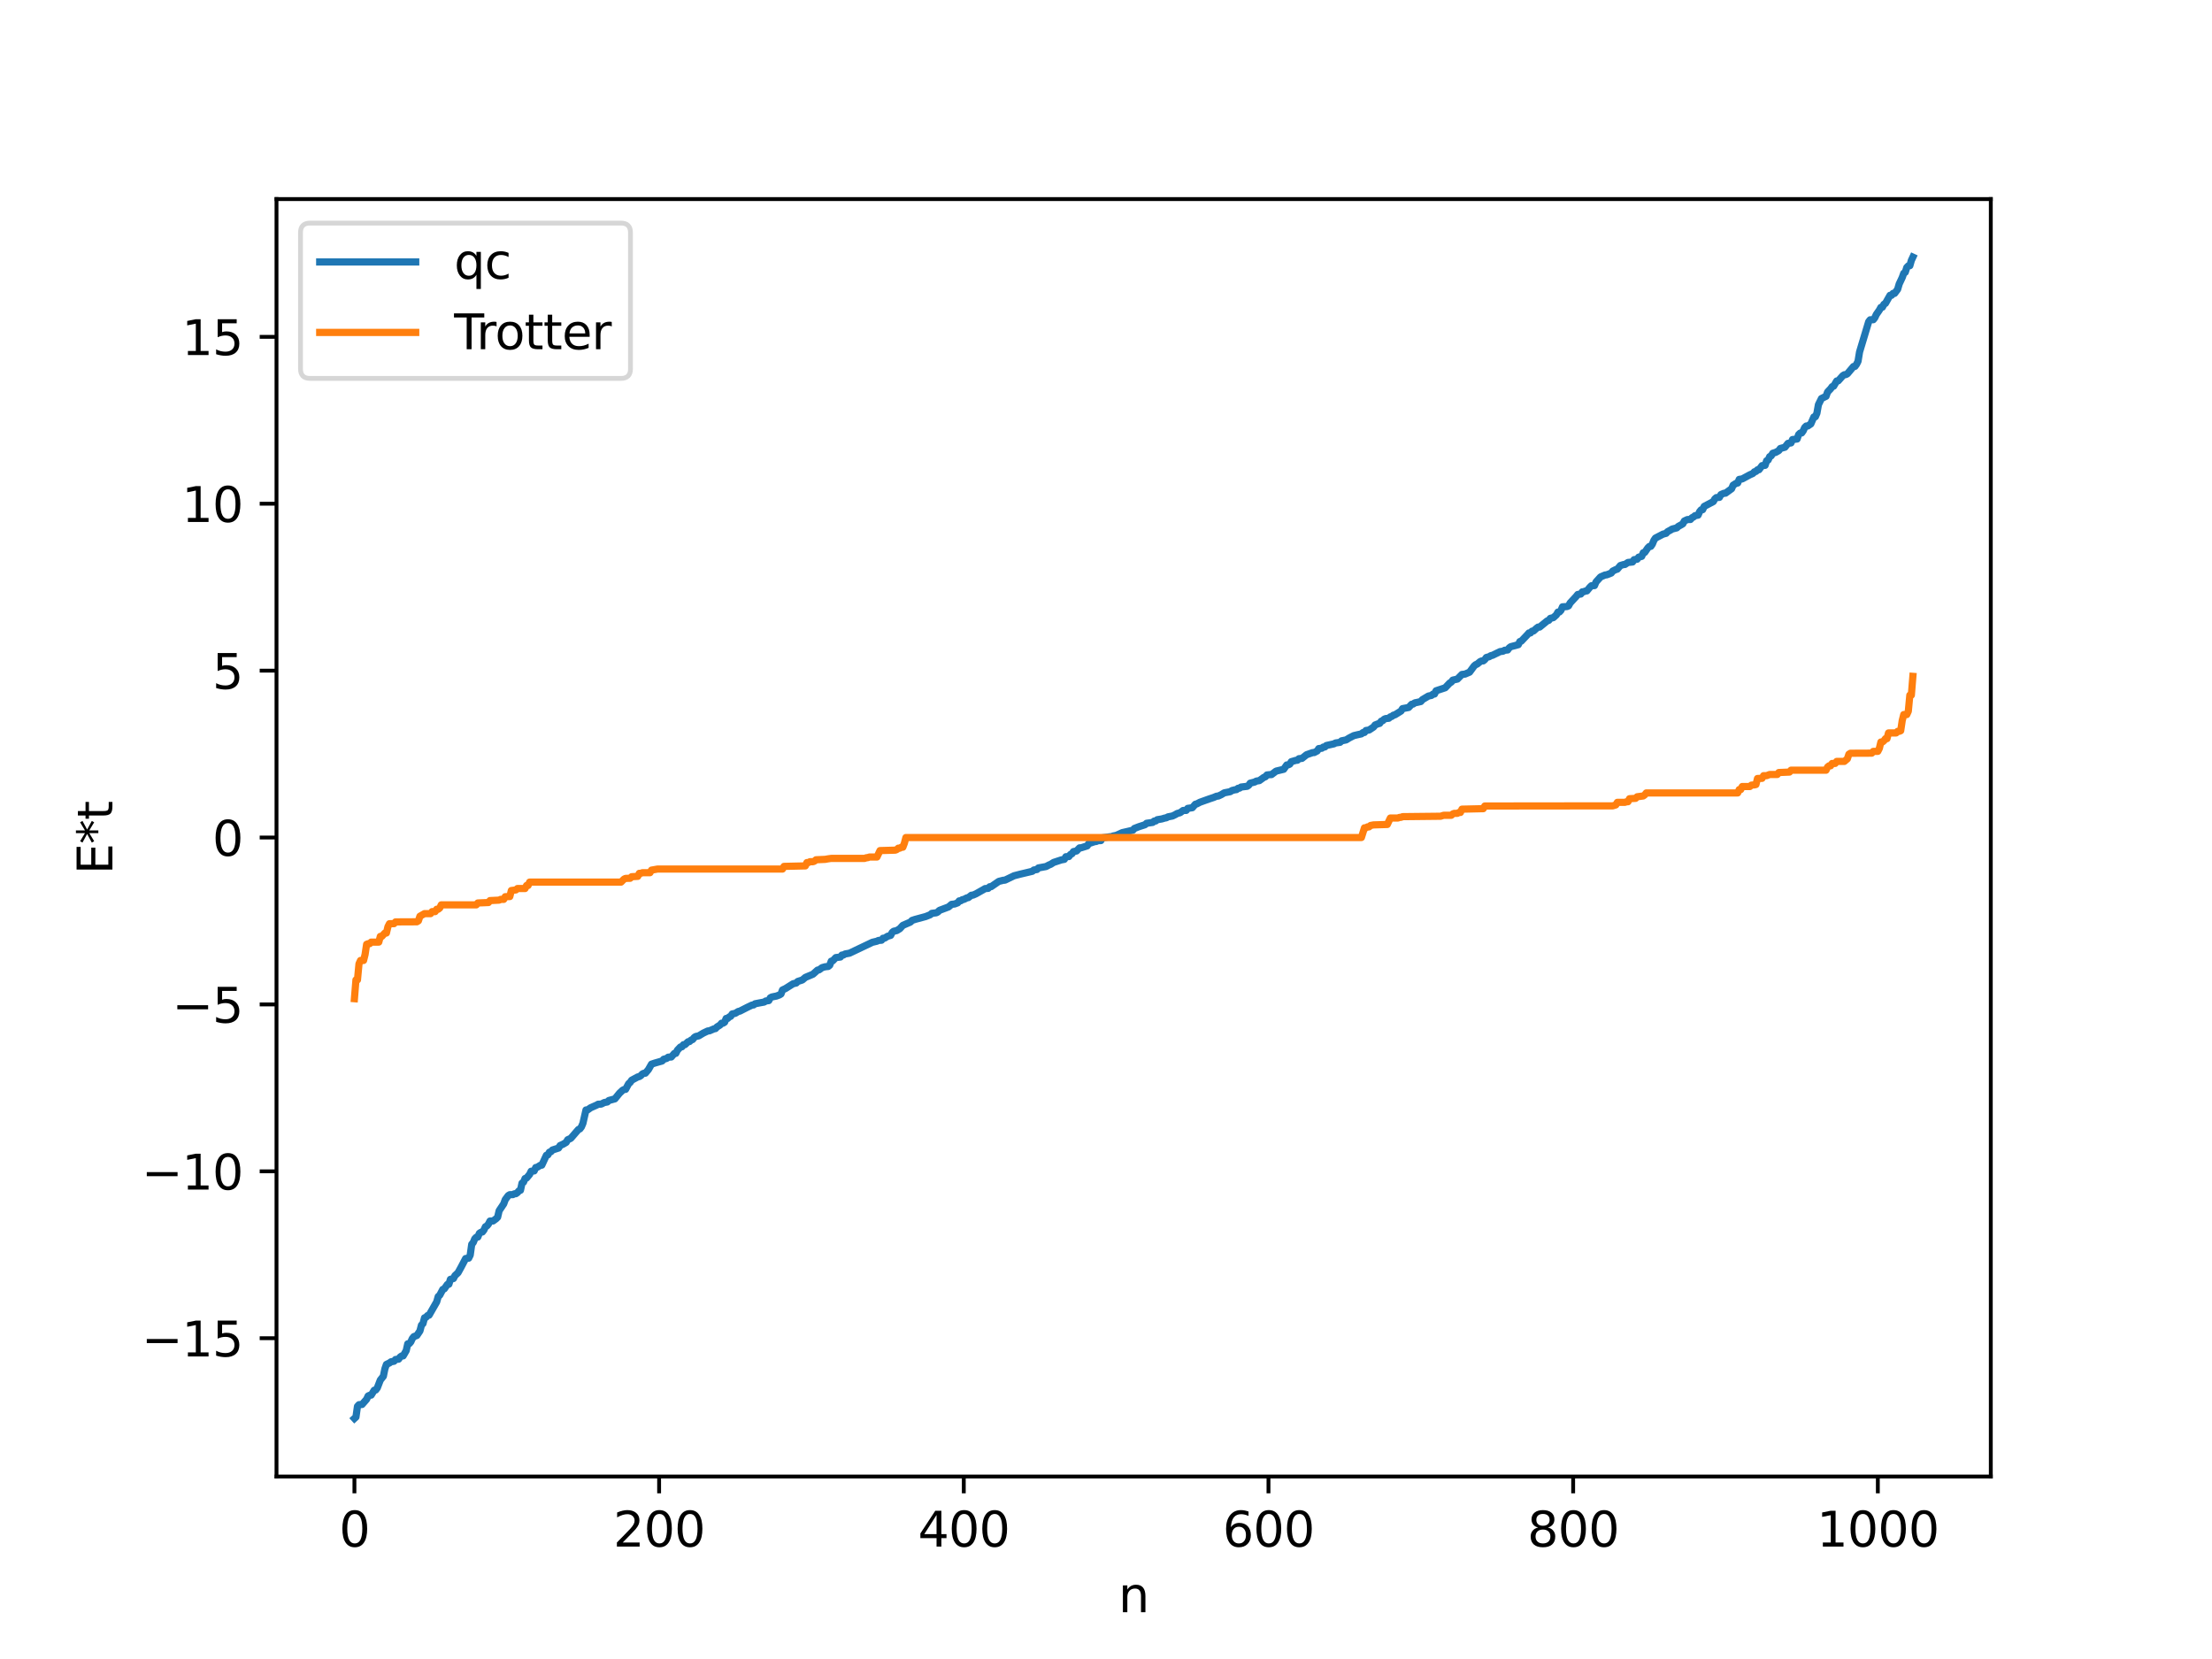 <?xml version="1.0" encoding="utf-8" standalone="no"?>
<!DOCTYPE svg PUBLIC "-//W3C//DTD SVG 1.1//EN"
  "http://www.w3.org/Graphics/SVG/1.1/DTD/svg11.dtd">
<svg xmlns:xlink="http://www.w3.org/1999/xlink" width="460.8pt" height="345.6pt" viewBox="0 0 460.8 345.6" xmlns="http://www.w3.org/2000/svg" version="1.1">
 <defs>
  <style type="text/css">*{stroke-linejoin: round; stroke-linecap: butt}</style>
 </defs>
 <g id="figure_1">
  <g id="patch_1">
   <path d="M 0 345.6 
L 460.8 345.6 
L 460.8 0 
L 0 0 
z
" style="fill: #ffffff"/>
  </g>
  <g id="axes_1">
   <g id="patch_2">
    <path d="M 57.6 307.584 
L 414.72 307.584 
L 414.72 41.472 
L 57.6 41.472 
z
" style="fill: #ffffff"/>
   </g>
   <g id="matplotlib.axis_1">
    <g id="xtick_1">
     <g id="line2d_1">
      <defs>
       <path id="m1486258ee0" d="M 0 0 
L 0 3.5 
" style="stroke: #000000; stroke-width: 0.8"/>
      </defs>
      <g>
       <use xlink:href="#m1486258ee0" x="73.833" y="307.584" style="stroke: #000000; stroke-width: 0.8"/>
      </g>
     </g>
     <g id="text_1">
      <!-- 0 -->
      <g transform="translate(70.651 322.182) scale(0.1 -0.1)">
       <defs>
        <path id="DejaVuSans-30" d="M 2034 4250 
Q 1547 4250 1301 3770 
Q 1056 3291 1056 2328 
Q 1056 1369 1301 889 
Q 1547 409 2034 409 
Q 2525 409 2770 889 
Q 3016 1369 3016 2328 
Q 3016 3291 2770 3770 
Q 2525 4250 2034 4250 
z
M 2034 4750 
Q 2819 4750 3233 4129 
Q 3647 3509 3647 2328 
Q 3647 1150 3233 529 
Q 2819 -91 2034 -91 
Q 1250 -91 836 529 
Q 422 1150 422 2328 
Q 422 3509 836 4129 
Q 1250 4750 2034 4750 
z
" transform="scale(0.016)"/>
       </defs>
       <use xlink:href="#DejaVuSans-30"/>
      </g>
     </g>
    </g>
    <g id="xtick_2">
     <g id="line2d_2">
      <g>
       <use xlink:href="#m1486258ee0" x="137.304" y="307.584" style="stroke: #000000; stroke-width: 0.8"/>
      </g>
     </g>
     <g id="text_2">
      <!-- 200 -->
      <g transform="translate(127.76 322.182) scale(0.1 -0.1)">
       <defs>
        <path id="DejaVuSans-32" d="M 1228 531 
L 3431 531 
L 3431 0 
L 469 0 
L 469 531 
Q 828 903 1448 1529 
Q 2069 2156 2228 2338 
Q 2531 2678 2651 2914 
Q 2772 3150 2772 3378 
Q 2772 3750 2511 3984 
Q 2250 4219 1831 4219 
Q 1534 4219 1204 4116 
Q 875 4013 500 3803 
L 500 4441 
Q 881 4594 1212 4672 
Q 1544 4750 1819 4750 
Q 2544 4750 2975 4387 
Q 3406 4025 3406 3419 
Q 3406 3131 3298 2873 
Q 3191 2616 2906 2266 
Q 2828 2175 2409 1742 
Q 1991 1309 1228 531 
z
" transform="scale(0.016)"/>
       </defs>
       <use xlink:href="#DejaVuSans-32"/>
       <use xlink:href="#DejaVuSans-30" x="63.623"/>
       <use xlink:href="#DejaVuSans-30" x="127.246"/>
      </g>
     </g>
    </g>
    <g id="xtick_3">
     <g id="line2d_3">
      <g>
       <use xlink:href="#m1486258ee0" x="200.775" y="307.584" style="stroke: #000000; stroke-width: 0.8"/>
      </g>
     </g>
     <g id="text_3">
      <!-- 400 -->
      <g transform="translate(191.231 322.182) scale(0.1 -0.1)">
       <defs>
        <path id="DejaVuSans-34" d="M 2419 4116 
L 825 1625 
L 2419 1625 
L 2419 4116 
z
M 2253 4666 
L 3047 4666 
L 3047 1625 
L 3713 1625 
L 3713 1100 
L 3047 1100 
L 3047 0 
L 2419 0 
L 2419 1100 
L 313 1100 
L 313 1709 
L 2253 4666 
z
" transform="scale(0.016)"/>
       </defs>
       <use xlink:href="#DejaVuSans-34"/>
       <use xlink:href="#DejaVuSans-30" x="63.623"/>
       <use xlink:href="#DejaVuSans-30" x="127.246"/>
      </g>
     </g>
    </g>
    <g id="xtick_4">
     <g id="line2d_4">
      <g>
       <use xlink:href="#m1486258ee0" x="264.246" y="307.584" style="stroke: #000000; stroke-width: 0.8"/>
      </g>
     </g>
     <g id="text_4">
      <!-- 600 -->
      <g transform="translate(254.702 322.182) scale(0.1 -0.1)">
       <defs>
        <path id="DejaVuSans-36" d="M 2113 2584 
Q 1688 2584 1439 2293 
Q 1191 2003 1191 1497 
Q 1191 994 1439 701 
Q 1688 409 2113 409 
Q 2538 409 2786 701 
Q 3034 994 3034 1497 
Q 3034 2003 2786 2293 
Q 2538 2584 2113 2584 
z
M 3366 4563 
L 3366 3988 
Q 3128 4100 2886 4159 
Q 2644 4219 2406 4219 
Q 1781 4219 1451 3797 
Q 1122 3375 1075 2522 
Q 1259 2794 1537 2939 
Q 1816 3084 2150 3084 
Q 2853 3084 3261 2657 
Q 3669 2231 3669 1497 
Q 3669 778 3244 343 
Q 2819 -91 2113 -91 
Q 1303 -91 875 529 
Q 447 1150 447 2328 
Q 447 3434 972 4092 
Q 1497 4750 2381 4750 
Q 2619 4750 2861 4703 
Q 3103 4656 3366 4563 
z
" transform="scale(0.016)"/>
       </defs>
       <use xlink:href="#DejaVuSans-36"/>
       <use xlink:href="#DejaVuSans-30" x="63.623"/>
       <use xlink:href="#DejaVuSans-30" x="127.246"/>
      </g>
     </g>
    </g>
    <g id="xtick_5">
     <g id="line2d_5">
      <g>
       <use xlink:href="#m1486258ee0" x="327.717" y="307.584" style="stroke: #000000; stroke-width: 0.8"/>
      </g>
     </g>
     <g id="text_5">
      <!-- 800 -->
      <g transform="translate(318.173 322.182) scale(0.1 -0.1)">
       <defs>
        <path id="DejaVuSans-38" d="M 2034 2216 
Q 1584 2216 1326 1975 
Q 1069 1734 1069 1313 
Q 1069 891 1326 650 
Q 1584 409 2034 409 
Q 2484 409 2743 651 
Q 3003 894 3003 1313 
Q 3003 1734 2745 1975 
Q 2488 2216 2034 2216 
z
M 1403 2484 
Q 997 2584 770 2862 
Q 544 3141 544 3541 
Q 544 4100 942 4425 
Q 1341 4750 2034 4750 
Q 2731 4750 3128 4425 
Q 3525 4100 3525 3541 
Q 3525 3141 3298 2862 
Q 3072 2584 2669 2484 
Q 3125 2378 3379 2068 
Q 3634 1759 3634 1313 
Q 3634 634 3220 271 
Q 2806 -91 2034 -91 
Q 1263 -91 848 271 
Q 434 634 434 1313 
Q 434 1759 690 2068 
Q 947 2378 1403 2484 
z
M 1172 3481 
Q 1172 3119 1398 2916 
Q 1625 2713 2034 2713 
Q 2441 2713 2670 2916 
Q 2900 3119 2900 3481 
Q 2900 3844 2670 4047 
Q 2441 4250 2034 4250 
Q 1625 4250 1398 4047 
Q 1172 3844 1172 3481 
z
" transform="scale(0.016)"/>
       </defs>
       <use xlink:href="#DejaVuSans-38"/>
       <use xlink:href="#DejaVuSans-30" x="63.623"/>
       <use xlink:href="#DejaVuSans-30" x="127.246"/>
      </g>
     </g>
    </g>
    <g id="xtick_6">
     <g id="line2d_6">
      <g>
       <use xlink:href="#m1486258ee0" x="391.188" y="307.584" style="stroke: #000000; stroke-width: 0.8"/>
      </g>
     </g>
     <g id="text_6">
      <!-- 1000 -->
      <g transform="translate(378.463 322.182) scale(0.1 -0.1)">
       <defs>
        <path id="DejaVuSans-31" d="M 794 531 
L 1825 531 
L 1825 4091 
L 703 3866 
L 703 4441 
L 1819 4666 
L 2450 4666 
L 2450 531 
L 3481 531 
L 3481 0 
L 794 0 
L 794 531 
z
" transform="scale(0.016)"/>
       </defs>
       <use xlink:href="#DejaVuSans-31"/>
       <use xlink:href="#DejaVuSans-30" x="63.623"/>
       <use xlink:href="#DejaVuSans-30" x="127.246"/>
       <use xlink:href="#DejaVuSans-30" x="190.869"/>
      </g>
     </g>
    </g>
    <g id="text_7">
     <!-- n -->
     <g transform="translate(232.991 335.861) scale(0.1 -0.1)">
      <defs>
       <path id="DejaVuSans-6e" d="M 3513 2113 
L 3513 0 
L 2938 0 
L 2938 2094 
Q 2938 2591 2744 2837 
Q 2550 3084 2163 3084 
Q 1697 3084 1428 2787 
Q 1159 2491 1159 1978 
L 1159 0 
L 581 0 
L 581 3500 
L 1159 3500 
L 1159 2956 
Q 1366 3272 1645 3428 
Q 1925 3584 2291 3584 
Q 2894 3584 3203 3211 
Q 3513 2838 3513 2113 
z
" transform="scale(0.016)"/>
      </defs>
      <use xlink:href="#DejaVuSans-6e"/>
     </g>
    </g>
   </g>
   <g id="matplotlib.axis_2">
    <g id="ytick_1">
     <g id="line2d_7">
      <defs>
       <path id="mcd1d8138e9" d="M 0 0 
L -3.5 0 
" style="stroke: #000000; stroke-width: 0.8"/>
      </defs>
      <g>
       <use xlink:href="#mcd1d8138e9" x="57.6" y="278.776" style="stroke: #000000; stroke-width: 0.8"/>
      </g>
     </g>
     <g id="text_8">
      <!-- −15 -->
      <g transform="translate(29.495 282.575) scale(0.1 -0.1)">
       <defs>
        <path id="DejaVuSans-2212" d="M 678 2272 
L 4684 2272 
L 4684 1741 
L 678 1741 
L 678 2272 
z
" transform="scale(0.016)"/>
        <path id="DejaVuSans-35" d="M 691 4666 
L 3169 4666 
L 3169 4134 
L 1269 4134 
L 1269 2991 
Q 1406 3038 1543 3061 
Q 1681 3084 1819 3084 
Q 2600 3084 3056 2656 
Q 3513 2228 3513 1497 
Q 3513 744 3044 326 
Q 2575 -91 1722 -91 
Q 1428 -91 1123 -41 
Q 819 9 494 109 
L 494 744 
Q 775 591 1075 516 
Q 1375 441 1709 441 
Q 2250 441 2565 725 
Q 2881 1009 2881 1497 
Q 2881 1984 2565 2268 
Q 2250 2553 1709 2553 
Q 1456 2553 1204 2497 
Q 953 2441 691 2322 
L 691 4666 
z
" transform="scale(0.016)"/>
       </defs>
       <use xlink:href="#DejaVuSans-2212"/>
       <use xlink:href="#DejaVuSans-31" x="83.789"/>
       <use xlink:href="#DejaVuSans-35" x="147.412"/>
      </g>
     </g>
    </g>
    <g id="ytick_2">
     <g id="line2d_8">
      <g>
       <use xlink:href="#mcd1d8138e9" x="57.6" y="244.008" style="stroke: #000000; stroke-width: 0.8"/>
      </g>
     </g>
     <g id="text_9">
      <!-- −10 -->
      <g transform="translate(29.495 247.807) scale(0.1 -0.1)">
       <use xlink:href="#DejaVuSans-2212"/>
       <use xlink:href="#DejaVuSans-31" x="83.789"/>
       <use xlink:href="#DejaVuSans-30" x="147.412"/>
      </g>
     </g>
    </g>
    <g id="ytick_3">
     <g id="line2d_9">
      <g>
       <use xlink:href="#mcd1d8138e9" x="57.6" y="209.24" style="stroke: #000000; stroke-width: 0.8"/>
      </g>
     </g>
     <g id="text_10">
      <!-- −5 -->
      <g transform="translate(35.858 213.039) scale(0.1 -0.1)">
       <use xlink:href="#DejaVuSans-2212"/>
       <use xlink:href="#DejaVuSans-35" x="83.789"/>
      </g>
     </g>
    </g>
    <g id="ytick_4">
     <g id="line2d_10">
      <g>
       <use xlink:href="#mcd1d8138e9" x="57.6" y="174.472" style="stroke: #000000; stroke-width: 0.8"/>
      </g>
     </g>
     <g id="text_11">
      <!-- 0 -->
      <g transform="translate(44.237 178.271) scale(0.1 -0.1)">
       <use xlink:href="#DejaVuSans-30"/>
      </g>
     </g>
    </g>
    <g id="ytick_5">
     <g id="line2d_11">
      <g>
       <use xlink:href="#mcd1d8138e9" x="57.6" y="139.704" style="stroke: #000000; stroke-width: 0.8"/>
      </g>
     </g>
     <g id="text_12">
      <!-- 5 -->
      <g transform="translate(44.237 143.503) scale(0.1 -0.1)">
       <use xlink:href="#DejaVuSans-35"/>
      </g>
     </g>
    </g>
    <g id="ytick_6">
     <g id="line2d_12">
      <g>
       <use xlink:href="#mcd1d8138e9" x="57.6" y="104.936" style="stroke: #000000; stroke-width: 0.8"/>
      </g>
     </g>
     <g id="text_13">
      <!-- 10 -->
      <g transform="translate(37.875 108.735) scale(0.1 -0.1)">
       <use xlink:href="#DejaVuSans-31"/>
       <use xlink:href="#DejaVuSans-30" x="63.623"/>
      </g>
     </g>
    </g>
    <g id="ytick_7">
     <g id="line2d_13">
      <g>
       <use xlink:href="#mcd1d8138e9" x="57.6" y="70.168" style="stroke: #000000; stroke-width: 0.8"/>
      </g>
     </g>
     <g id="text_14">
      <!-- 15 -->
      <g transform="translate(37.875 73.967) scale(0.1 -0.1)">
       <use xlink:href="#DejaVuSans-31"/>
       <use xlink:href="#DejaVuSans-35" x="63.623"/>
      </g>
     </g>
    </g>
    <g id="text_15">
     <!-- E*t -->
     <g transform="translate(23.416 182.148) rotate(-90) scale(0.1 -0.1)">
      <defs>
       <path id="DejaVuSans-45" d="M 628 4666 
L 3578 4666 
L 3578 4134 
L 1259 4134 
L 1259 2753 
L 3481 2753 
L 3481 2222 
L 1259 2222 
L 1259 531 
L 3634 531 
L 3634 0 
L 628 0 
L 628 4666 
z
" transform="scale(0.016)"/>
       <path id="DejaVuSans-2a" d="M 3009 3897 
L 1888 3291 
L 3009 2681 
L 2828 2375 
L 1778 3009 
L 1778 1831 
L 1422 1831 
L 1422 3009 
L 372 2375 
L 191 2681 
L 1313 3291 
L 191 3897 
L 372 4206 
L 1422 3572 
L 1422 4750 
L 1778 4750 
L 1778 3572 
L 2828 4206 
L 3009 3897 
z
" transform="scale(0.016)"/>
       <path id="DejaVuSans-74" d="M 1172 4494 
L 1172 3500 
L 2356 3500 
L 2356 3053 
L 1172 3053 
L 1172 1153 
Q 1172 725 1289 603 
Q 1406 481 1766 481 
L 2356 481 
L 2356 0 
L 1766 0 
Q 1100 0 847 248 
Q 594 497 594 1153 
L 594 3053 
L 172 3053 
L 172 3500 
L 594 3500 
L 594 4494 
L 1172 4494 
z
" transform="scale(0.016)"/>
      </defs>
      <use xlink:href="#DejaVuSans-45"/>
      <use xlink:href="#DejaVuSans-2a" x="63.184"/>
      <use xlink:href="#DejaVuSans-74" x="113.184"/>
     </g>
    </g>
   </g>
   <g id="line2d_14">
    <path d="M 73.833 295.488 
L 74.15 295.197 
L 74.467 292.975 
L 74.785 292.623 
L 75.42 292.577 
L 76.372 291.492 
L 76.689 290.809 
L 77.006 290.653 
L 77.324 290.629 
L 77.958 289.611 
L 78.276 289.556 
L 78.593 289.134 
L 79.228 287.493 
L 79.862 286.695 
L 80.18 285.146 
L 80.497 284.234 
L 81.132 283.93 
L 81.449 283.691 
L 82.084 283.571 
L 82.401 283.208 
L 83.036 283.137 
L 83.353 282.695 
L 83.671 282.474 
L 83.988 282.457 
L 84.623 281.36 
L 84.94 279.943 
L 85.258 279.905 
L 85.575 279.542 
L 85.892 278.846 
L 86.21 278.448 
L 86.844 278.201 
L 87.479 277.258 
L 87.796 276.047 
L 88.114 275.733 
L 88.431 274.528 
L 88.748 274.416 
L 89.066 274.059 
L 89.383 273.977 
L 90.97 271.207 
L 91.287 270.093 
L 91.605 269.816 
L 92.239 268.611 
L 92.557 268.488 
L 93.191 267.58 
L 93.509 267.528 
L 93.826 266.511 
L 94.461 266.342 
L 94.778 265.725 
L 95.413 265.137 
L 96.048 263.984 
L 97 262.176 
L 97.634 262.097 
L 97.952 261.464 
L 98.269 259.209 
L 98.586 258.839 
L 98.904 258.056 
L 99.221 257.742 
L 99.539 257.701 
L 99.856 256.933 
L 100.173 256.711 
L 100.491 256.643 
L 100.808 256.236 
L 101.125 255.547 
L 101.443 255.374 
L 101.76 254.984 
L 102.077 254.362 
L 102.712 254.35 
L 103.347 253.883 
L 103.664 253.564 
L 103.981 252.211 
L 104.934 250.783 
L 105.251 249.906 
L 105.886 249.056 
L 106.203 248.871 
L 106.838 248.859 
L 107.155 248.686 
L 107.472 248.665 
L 107.79 248.439 
L 108.107 248.072 
L 108.424 247.955 
L 108.742 246.475 
L 109.059 246.262 
L 109.377 245.506 
L 109.694 245.406 
L 110.329 244.647 
L 110.646 243.989 
L 111.281 243.926 
L 111.598 243.221 
L 111.915 243.158 
L 112.55 242.757 
L 112.867 242.722 
L 113.82 240.668 
L 114.137 240.579 
L 114.454 240.017 
L 114.772 239.917 
L 115.089 239.564 
L 116.358 239.158 
L 116.676 238.637 
L 117.31 238.354 
L 117.945 237.977 
L 118.262 237.426 
L 118.897 237.143 
L 120.484 235.305 
L 120.801 235.172 
L 121.119 234.752 
L 121.436 234 
L 122.071 231.227 
L 122.388 231.227 
L 123.023 230.774 
L 124.292 230.211 
L 124.61 230.03 
L 125.244 230.004 
L 125.879 229.679 
L 126.514 229.563 
L 126.831 229.256 
L 128.1 228.908 
L 129.053 227.734 
L 129.687 227.134 
L 130.005 226.961 
L 130.322 226.932 
L 130.957 225.75 
L 131.274 225.488 
L 131.591 225.027 
L 132.861 224.341 
L 133.178 224.271 
L 133.496 224.073 
L 133.813 223.73 
L 134.13 223.577 
L 134.448 223.562 
L 135.082 222.808 
L 135.717 221.689 
L 136.352 221.474 
L 137.939 221.015 
L 138.256 220.661 
L 138.891 220.485 
L 139.208 220.229 
L 139.843 220.191 
L 140.477 219.452 
L 140.795 219.432 
L 141.112 218.779 
L 141.747 218.108 
L 142.064 218.063 
L 142.381 217.628 
L 142.699 217.614 
L 143.334 217.018 
L 143.651 216.967 
L 143.968 216.66 
L 144.286 216.554 
L 144.603 216.144 
L 144.92 215.922 
L 145.555 215.789 
L 146.507 215.215 
L 147.459 214.76 
L 147.777 214.745 
L 148.729 214.33 
L 149.046 214.275 
L 149.363 213.931 
L 149.998 213.536 
L 150.315 213.149 
L 150.633 213.145 
L 150.95 212.945 
L 151.267 212.161 
L 151.585 212.159 
L 151.902 211.845 
L 152.22 211.713 
L 152.537 211.223 
L 153.172 211.093 
L 153.806 210.702 
L 154.124 210.638 
L 155.71 209.828 
L 156.345 209.53 
L 156.662 209.372 
L 156.98 209.349 
L 157.297 209.105 
L 158.249 208.918 
L 159.201 208.747 
L 159.519 208.526 
L 160.153 208.441 
L 160.471 207.863 
L 160.788 207.69 
L 161.74 207.498 
L 162.375 207.262 
L 162.692 207.065 
L 163.01 206.225 
L 163.644 205.929 
L 165.231 204.924 
L 165.866 204.786 
L 166.183 204.456 
L 167.135 204.151 
L 167.77 203.611 
L 169.357 202.945 
L 170.309 202.093 
L 170.626 202.038 
L 171.261 201.575 
L 171.896 201.398 
L 172.53 201.333 
L 172.848 201.067 
L 173.165 200.227 
L 173.482 200.148 
L 174.117 199.482 
L 175.069 199.368 
L 175.386 198.955 
L 175.704 198.944 
L 176.021 198.735 
L 176.973 198.563 
L 181.734 196.295 
L 182.686 196.07 
L 183.003 195.91 
L 183.638 195.864 
L 183.955 195.453 
L 184.272 195.439 
L 184.907 195.043 
L 185.542 194.855 
L 185.859 194.239 
L 186.177 193.993 
L 186.811 193.857 
L 187.446 193.464 
L 188.081 192.766 
L 189.667 192.085 
L 189.985 191.744 
L 190.62 191.533 
L 192.841 190.932 
L 193.793 190.554 
L 194.11 190.27 
L 195.062 190.146 
L 195.38 189.97 
L 195.697 189.648 
L 197.601 188.932 
L 198.236 188.392 
L 198.871 188.317 
L 199.505 188.077 
L 199.823 187.669 
L 200.14 187.651 
L 200.458 187.424 
L 200.775 187.369 
L 201.41 187.045 
L 201.727 186.988 
L 202.362 186.492 
L 202.679 186.476 
L 203.314 186.197 
L 204.9 185.301 
L 205.218 185.106 
L 205.853 185.063 
L 206.17 184.725 
L 206.487 184.7 
L 208.074 183.608 
L 209.026 183.372 
L 209.343 183.356 
L 211.248 182.437 
L 212.517 182.109 
L 214.421 181.656 
L 215.056 181.505 
L 215.373 181.234 
L 216.008 181.139 
L 216.325 180.806 
L 217.912 180.516 
L 218.547 180.178 
L 218.864 180.058 
L 219.499 179.656 
L 221.086 179.134 
L 221.72 179.017 
L 222.038 178.471 
L 222.672 178.433 
L 222.99 178.007 
L 223.307 177.854 
L 223.624 177.399 
L 224.259 177.277 
L 224.894 176.623 
L 225.211 176.614 
L 226.481 176.215 
L 226.798 175.743 
L 228.067 175.319 
L 228.385 175.293 
L 228.702 175.126 
L 229.337 175.108 
L 229.654 174.531 
L 231.241 174.306 
L 231.558 174.295 
L 231.876 174.155 
L 232.51 174.033 
L 233.145 173.749 
L 233.78 173.455 
L 236.001 172.944 
L 236.319 172.578 
L 237.271 172.21 
L 238.54 171.801 
L 238.858 171.503 
L 240.127 171.323 
L 240.444 171.04 
L 240.762 171.025 
L 241.079 170.76 
L 242.031 170.6 
L 242.666 170.41 
L 242.983 170.362 
L 243.3 170.169 
L 244.253 169.984 
L 244.887 169.677 
L 245.205 169.476 
L 245.839 169.297 
L 246.474 168.833 
L 247.109 168.823 
L 247.426 168.4 
L 248.378 168.264 
L 249.013 167.539 
L 249.33 167.458 
L 249.965 167.125 
L 251.869 166.442 
L 252.821 166.126 
L 253.456 165.855 
L 253.773 165.841 
L 254.408 165.545 
L 255.043 165.161 
L 256.312 164.915 
L 256.629 164.683 
L 257.264 164.526 
L 257.581 164.49 
L 257.899 164.221 
L 258.216 164.183 
L 258.534 163.956 
L 259.803 163.801 
L 260.12 163.594 
L 260.438 163.147 
L 261.39 162.906 
L 261.707 162.719 
L 262.342 162.616 
L 263.294 161.932 
L 263.611 161.816 
L 263.929 161.439 
L 264.563 161.369 
L 264.881 161.359 
L 265.833 160.638 
L 267.42 160.254 
L 268.054 159.352 
L 268.372 159.336 
L 268.689 159.177 
L 269.006 158.669 
L 269.958 158.396 
L 270.276 158.368 
L 270.593 158.051 
L 271.228 157.985 
L 272.18 157.224 
L 273.449 156.78 
L 273.767 156.77 
L 274.401 156.438 
L 274.719 155.943 
L 275.353 155.874 
L 275.671 155.624 
L 275.988 155.609 
L 276.305 155.305 
L 277.892 154.955 
L 278.21 154.777 
L 279.162 154.638 
L 279.479 154.33 
L 280.431 154.134 
L 281.066 153.736 
L 282.018 153.247 
L 282.653 153.092 
L 283.605 152.878 
L 283.922 152.613 
L 284.239 152.588 
L 284.557 152.175 
L 285.191 152.083 
L 286.143 151.453 
L 286.461 151.026 
L 287.096 150.774 
L 287.413 150.696 
L 287.73 150.239 
L 288.048 150.128 
L 288.365 149.811 
L 288.682 149.692 
L 289.317 149.626 
L 289.634 149.332 
L 289.952 149.246 
L 290.269 148.982 
L 290.586 148.914 
L 291.856 148.123 
L 292.173 147.619 
L 293.443 147.381 
L 294.077 146.713 
L 294.395 146.662 
L 294.712 146.423 
L 295.347 146.291 
L 295.981 146.142 
L 296.299 145.756 
L 297.568 145.001 
L 298.203 144.865 
L 298.52 144.594 
L 298.838 144.578 
L 299.155 143.904 
L 301.059 143.273 
L 302.011 142.274 
L 302.329 142.1 
L 302.646 141.677 
L 303.598 141.466 
L 304.55 140.5 
L 305.185 140.428 
L 306.137 140.024 
L 307.089 138.738 
L 307.406 138.464 
L 307.724 138.338 
L 308.358 137.811 
L 308.676 137.677 
L 308.993 137.671 
L 309.31 137.409 
L 309.628 136.968 
L 310.262 136.792 
L 310.58 136.574 
L 310.897 136.521 
L 312.484 135.74 
L 313.119 135.658 
L 313.436 135.461 
L 314.071 135.401 
L 314.388 134.967 
L 314.705 134.723 
L 316.292 134.299 
L 316.61 133.647 
L 316.927 133.55 
L 318.196 132.209 
L 318.514 131.85 
L 318.831 131.849 
L 319.148 131.486 
L 319.466 131.439 
L 320.1 130.87 
L 320.418 130.635 
L 320.735 130.631 
L 322.322 129.335 
L 322.639 129.233 
L 322.957 128.816 
L 323.591 128.659 
L 324.226 128.087 
L 324.543 127.509 
L 324.861 127.487 
L 325.178 127.149 
L 325.496 126.412 
L 326.448 126.356 
L 326.765 126.204 
L 327.082 125.615 
L 328.352 124.245 
L 328.669 123.842 
L 329.304 123.751 
L 329.621 123.294 
L 329.939 123.274 
L 330.256 123.116 
L 330.573 123.096 
L 331.208 122.332 
L 331.525 122.019 
L 332.16 121.989 
L 332.477 121.235 
L 333.429 120.182 
L 334.381 119.778 
L 334.699 119.751 
L 335.651 119.378 
L 335.968 118.967 
L 336.603 118.654 
L 336.92 118.564 
L 337.555 117.811 
L 338.19 117.614 
L 338.507 117.589 
L 339.142 117.171 
L 340.094 117.072 
L 340.411 116.587 
L 341.046 116.495 
L 341.363 116.069 
L 341.998 115.902 
L 342.315 115.145 
L 342.633 115.076 
L 343.267 114.154 
L 343.585 113.84 
L 343.902 113.812 
L 344.22 113.342 
L 344.537 112.562 
L 344.854 112.095 
L 346.441 111.27 
L 347.076 111.103 
L 347.393 110.752 
L 348.028 110.409 
L 348.345 110.211 
L 348.98 110.048 
L 349.297 109.968 
L 349.615 109.663 
L 350.249 109.313 
L 350.567 109.114 
L 350.884 108.528 
L 351.519 108.232 
L 352.153 108.216 
L 352.471 107.847 
L 352.788 107.702 
L 353.105 107.426 
L 353.74 107.313 
L 354.058 106.592 
L 354.375 106.211 
L 354.692 106.174 
L 355.01 105.495 
L 356.914 104.486 
L 357.231 103.927 
L 357.548 103.66 
L 358.183 103.611 
L 358.5 103.03 
L 359.135 102.749 
L 359.453 102.737 
L 360.722 101.815 
L 361.039 101.081 
L 361.674 100.676 
L 361.991 100.62 
L 362.309 99.866 
L 362.943 99.765 
L 364.53 98.906 
L 365.165 98.629 
L 365.482 98.276 
L 365.8 98.207 
L 366.117 97.865 
L 366.434 97.847 
L 367.069 96.996 
L 367.704 96.939 
L 368.021 95.976 
L 368.339 95.831 
L 368.656 95.125 
L 368.973 94.964 
L 369.291 94.425 
L 369.925 94.228 
L 370.56 93.867 
L 370.877 93.424 
L 371.829 93.168 
L 372.464 92.364 
L 373.099 92.269 
L 373.416 91.563 
L 374.368 91.457 
L 374.686 90.535 
L 375.003 90.228 
L 375.32 90.192 
L 375.638 89.755 
L 375.955 89.05 
L 376.272 88.746 
L 376.59 88.742 
L 377.224 88.312 
L 377.859 86.861 
L 378.177 86.815 
L 378.494 86.08 
L 378.811 84.3 
L 379.446 83.015 
L 380.398 82.555 
L 380.715 81.66 
L 381.35 80.992 
L 381.667 80.549 
L 381.985 80.445 
L 382.62 79.364 
L 382.937 79.335 
L 383.889 78.267 
L 384.206 78.069 
L 384.524 78.036 
L 384.841 77.867 
L 386.11 76.357 
L 386.428 76.322 
L 386.745 75.891 
L 387.062 75.26 
L 387.38 73.32 
L 389.284 67 
L 389.601 66.617 
L 390.236 66.6 
L 390.553 66.196 
L 390.871 65.515 
L 391.505 64.603 
L 391.823 64.029 
L 392.14 63.993 
L 392.458 63.389 
L 392.775 63.195 
L 393.727 61.518 
L 394.044 61.516 
L 394.362 61.117 
L 394.679 61.117 
L 395.314 60.267 
L 395.631 59.17 
L 396.266 57.816 
L 396.583 56.931 
L 396.9 56.719 
L 397.218 55.716 
L 397.535 55.389 
L 397.853 55.35 
L 398.17 54.248 
L 398.487 53.568 
L 398.487 53.568 
" clip-path="url(#p32ef7a31eb)" style="fill: none; stroke: #1f77b4; stroke-width: 1.5; stroke-linecap: square"/>
   </g>
   <g id="line2d_15">
    <path d="M 73.833 208.047 
L 74.15 204.129 
L 74.467 204.129 
L 74.785 200.78 
L 75.102 200.084 
L 75.737 200.084 
L 76.054 198.831 
L 76.372 196.716 
L 76.689 196.586 
L 77.006 196.586 
L 77.324 196.259 
L 78.91 196.259 
L 79.228 195.065 
L 79.545 195.065 
L 80.18 194.367 
L 80.497 194.367 
L 80.815 193.047 
L 81.132 192.426 
L 82.084 192.415 
L 82.401 192.048 
L 86.844 192.027 
L 87.162 191.825 
L 87.479 190.869 
L 88.431 190.327 
L 89.7 190.327 
L 90.018 189.904 
L 90.653 189.904 
L 90.97 189.412 
L 91.287 189.412 
L 91.605 189.157 
L 91.922 188.498 
L 99.221 188.498 
L 99.539 188.106 
L 101.76 188.013 
L 102.077 187.607 
L 103.981 187.515 
L 104.299 187.356 
L 104.934 187.356 
L 105.251 186.799 
L 106.203 186.771 
L 106.52 185.512 
L 107.472 185.388 
L 107.79 185.098 
L 109.377 185.098 
L 109.694 184.462 
L 110.011 184.462 
L 110.329 183.76 
L 129.37 183.759 
L 130.005 183.13 
L 130.322 182.985 
L 131.274 182.961 
L 131.591 182.634 
L 132.861 182.56 
L 133.178 181.931 
L 133.496 181.931 
L 133.813 181.799 
L 135.4 181.799 
L 135.717 181.263 
L 136.986 181.039 
L 163.01 181.039 
L 163.327 180.483 
L 167.77 180.381 
L 168.087 179.692 
L 168.405 179.692 
L 168.722 179.509 
L 169.357 179.509 
L 169.674 179.39 
L 169.991 179.106 
L 171.896 179.02 
L 172.53 178.906 
L 173.165 178.821 
L 180.147 178.821 
L 180.464 178.674 
L 180.781 178.674 
L 181.099 178.531 
L 182.686 178.531 
L 183.32 177.192 
L 186.494 177.103 
L 186.811 176.985 
L 187.129 176.691 
L 187.446 176.691 
L 187.763 176.491 
L 188.081 176.491 
L 188.398 175.659 
L 188.715 174.472 
L 283.605 174.472 
L 284.239 172.453 
L 284.557 172.453 
L 284.874 172.253 
L 285.191 172.253 
L 285.509 171.959 
L 286.143 171.841 
L 289 171.752 
L 289.634 170.413 
L 291.221 170.413 
L 291.539 170.27 
L 291.856 170.27 
L 292.173 170.123 
L 300.107 170.038 
L 300.742 169.838 
L 302.329 169.838 
L 302.646 169.554 
L 302.963 169.435 
L 303.598 169.435 
L 303.915 169.252 
L 304.233 169.252 
L 304.55 168.563 
L 308.993 168.461 
L 309.31 167.905 
L 335.968 167.874 
L 336.603 167.681 
L 336.92 167.145 
L 338.507 167.145 
L 338.824 167.013 
L 339.142 167.013 
L 339.459 166.384 
L 340.729 166.31 
L 341.046 165.983 
L 342.315 165.814 
L 342.633 165.584 
L 342.95 165.184 
L 361.991 165.184 
L 362.309 164.482 
L 362.626 164.482 
L 362.943 163.846 
L 364.53 163.846 
L 364.848 163.556 
L 365.482 163.506 
L 365.8 163.432 
L 366.117 162.173 
L 367.069 162.145 
L 367.386 161.588 
L 368.021 161.588 
L 368.656 161.337 
L 370.243 161.337 
L 370.56 160.931 
L 372.781 160.838 
L 373.099 160.446 
L 380.398 160.446 
L 380.715 159.787 
L 381.033 159.531 
L 381.35 159.531 
L 381.667 159.04 
L 382.302 159.04 
L 382.62 158.617 
L 384.206 158.617 
L 384.841 158.075 
L 385.158 157.119 
L 385.476 156.917 
L 389.919 156.896 
L 390.236 156.529 
L 391.188 156.518 
L 391.505 155.897 
L 391.823 154.577 
L 392.14 154.577 
L 392.458 154.31 
L 392.775 153.878 
L 393.092 153.878 
L 393.41 152.685 
L 394.996 152.685 
L 395.314 152.358 
L 395.631 152.358 
L 395.948 152.228 
L 396.266 150.113 
L 396.583 148.86 
L 397.218 148.86 
L 397.535 148.164 
L 397.853 144.815 
L 398.17 144.815 
L 398.487 140.897 
L 398.487 140.897 
" clip-path="url(#p32ef7a31eb)" style="fill: none; stroke: #ff7f0e; stroke-width: 1.5; stroke-linecap: square"/>
   </g>
   <g id="patch_3">
    <path d="M 57.6 307.584 
L 57.6 41.472 
" style="fill: none; stroke: #000000; stroke-width: 0.8; stroke-linejoin: miter; stroke-linecap: square"/>
   </g>
   <g id="patch_4">
    <path d="M 414.72 307.584 
L 414.72 41.472 
" style="fill: none; stroke: #000000; stroke-width: 0.8; stroke-linejoin: miter; stroke-linecap: square"/>
   </g>
   <g id="patch_5">
    <path d="M 57.6 307.584 
L 414.72 307.584 
" style="fill: none; stroke: #000000; stroke-width: 0.8; stroke-linejoin: miter; stroke-linecap: square"/>
   </g>
   <g id="patch_6">
    <path d="M 57.6 41.472 
L 414.72 41.472 
" style="fill: none; stroke: #000000; stroke-width: 0.8; stroke-linejoin: miter; stroke-linecap: square"/>
   </g>
   <g id="legend_1">
    <g id="patch_7">
     <path d="M 64.6 78.828 
L 129.342 78.828 
Q 131.342 78.828 131.342 76.828 
L 131.342 48.472 
Q 131.342 46.472 129.342 46.472 
L 64.6 46.472 
Q 62.6 46.472 62.6 48.472 
L 62.6 76.828 
Q 62.6 78.828 64.6 78.828 
z
" style="fill: #ffffff; opacity: 0.8; stroke: #cccccc; stroke-linejoin: miter"/>
    </g>
    <g id="line2d_16">
     <path d="M 66.6 54.57 
L 76.6 54.57 
L 86.6 54.57 
" style="fill: none; stroke: #1f77b4; stroke-width: 1.5; stroke-linecap: square"/>
    </g>
    <g id="text_16">
     <!-- qc -->
     <g transform="translate(94.6 58.07) scale(0.1 -0.1)">
      <defs>
       <path id="DejaVuSans-71" d="M 947 1747 
Q 947 1113 1208 752 
Q 1469 391 1925 391 
Q 2381 391 2643 752 
Q 2906 1113 2906 1747 
Q 2906 2381 2643 2742 
Q 2381 3103 1925 3103 
Q 1469 3103 1208 2742 
Q 947 2381 947 1747 
z
M 2906 525 
Q 2725 213 2448 61 
Q 2172 -91 1784 -91 
Q 1150 -91 751 415 
Q 353 922 353 1747 
Q 353 2572 751 3078 
Q 1150 3584 1784 3584 
Q 2172 3584 2448 3432 
Q 2725 3281 2906 2969 
L 2906 3500 
L 3481 3500 
L 3481 -1331 
L 2906 -1331 
L 2906 525 
z
" transform="scale(0.016)"/>
       <path id="DejaVuSans-63" d="M 3122 3366 
L 3122 2828 
Q 2878 2963 2633 3030 
Q 2388 3097 2138 3097 
Q 1578 3097 1268 2742 
Q 959 2388 959 1747 
Q 959 1106 1268 751 
Q 1578 397 2138 397 
Q 2388 397 2633 464 
Q 2878 531 3122 666 
L 3122 134 
Q 2881 22 2623 -34 
Q 2366 -91 2075 -91 
Q 1284 -91 818 406 
Q 353 903 353 1747 
Q 353 2603 823 3093 
Q 1294 3584 2113 3584 
Q 2378 3584 2631 3529 
Q 2884 3475 3122 3366 
z
" transform="scale(0.016)"/>
      </defs>
      <use xlink:href="#DejaVuSans-71"/>
      <use xlink:href="#DejaVuSans-63" x="63.477"/>
     </g>
    </g>
    <g id="line2d_17">
     <path d="M 66.6 69.249 
L 76.6 69.249 
L 86.6 69.249 
" style="fill: none; stroke: #ff7f0e; stroke-width: 1.5; stroke-linecap: square"/>
    </g>
    <g id="text_17">
     <!-- Trotter -->
     <g transform="translate(94.6 72.749) scale(0.1 -0.1)">
      <defs>
       <path id="DejaVuSans-54" d="M -19 4666 
L 3928 4666 
L 3928 4134 
L 2272 4134 
L 2272 0 
L 1638 0 
L 1638 4134 
L -19 4134 
L -19 4666 
z
" transform="scale(0.016)"/>
       <path id="DejaVuSans-72" d="M 2631 2963 
Q 2534 3019 2420 3045 
Q 2306 3072 2169 3072 
Q 1681 3072 1420 2755 
Q 1159 2438 1159 1844 
L 1159 0 
L 581 0 
L 581 3500 
L 1159 3500 
L 1159 2956 
Q 1341 3275 1631 3429 
Q 1922 3584 2338 3584 
Q 2397 3584 2469 3576 
Q 2541 3569 2628 3553 
L 2631 2963 
z
" transform="scale(0.016)"/>
       <path id="DejaVuSans-6f" d="M 1959 3097 
Q 1497 3097 1228 2736 
Q 959 2375 959 1747 
Q 959 1119 1226 758 
Q 1494 397 1959 397 
Q 2419 397 2687 759 
Q 2956 1122 2956 1747 
Q 2956 2369 2687 2733 
Q 2419 3097 1959 3097 
z
M 1959 3584 
Q 2709 3584 3137 3096 
Q 3566 2609 3566 1747 
Q 3566 888 3137 398 
Q 2709 -91 1959 -91 
Q 1206 -91 779 398 
Q 353 888 353 1747 
Q 353 2609 779 3096 
Q 1206 3584 1959 3584 
z
" transform="scale(0.016)"/>
       <path id="DejaVuSans-65" d="M 3597 1894 
L 3597 1613 
L 953 1613 
Q 991 1019 1311 708 
Q 1631 397 2203 397 
Q 2534 397 2845 478 
Q 3156 559 3463 722 
L 3463 178 
Q 3153 47 2828 -22 
Q 2503 -91 2169 -91 
Q 1331 -91 842 396 
Q 353 884 353 1716 
Q 353 2575 817 3079 
Q 1281 3584 2069 3584 
Q 2775 3584 3186 3129 
Q 3597 2675 3597 1894 
z
M 3022 2063 
Q 3016 2534 2758 2815 
Q 2500 3097 2075 3097 
Q 1594 3097 1305 2825 
Q 1016 2553 972 2059 
L 3022 2063 
z
" transform="scale(0.016)"/>
      </defs>
      <use xlink:href="#DejaVuSans-54"/>
      <use xlink:href="#DejaVuSans-72" x="46.334"/>
      <use xlink:href="#DejaVuSans-6f" x="85.197"/>
      <use xlink:href="#DejaVuSans-74" x="146.379"/>
      <use xlink:href="#DejaVuSans-74" x="185.588"/>
      <use xlink:href="#DejaVuSans-65" x="224.797"/>
      <use xlink:href="#DejaVuSans-72" x="286.32"/>
     </g>
    </g>
   </g>
  </g>
 </g>
 <defs>
  <clipPath id="p32ef7a31eb">
   <rect x="57.6" y="41.472" width="357.12" height="266.112"/>
  </clipPath>
 </defs>
</svg>
